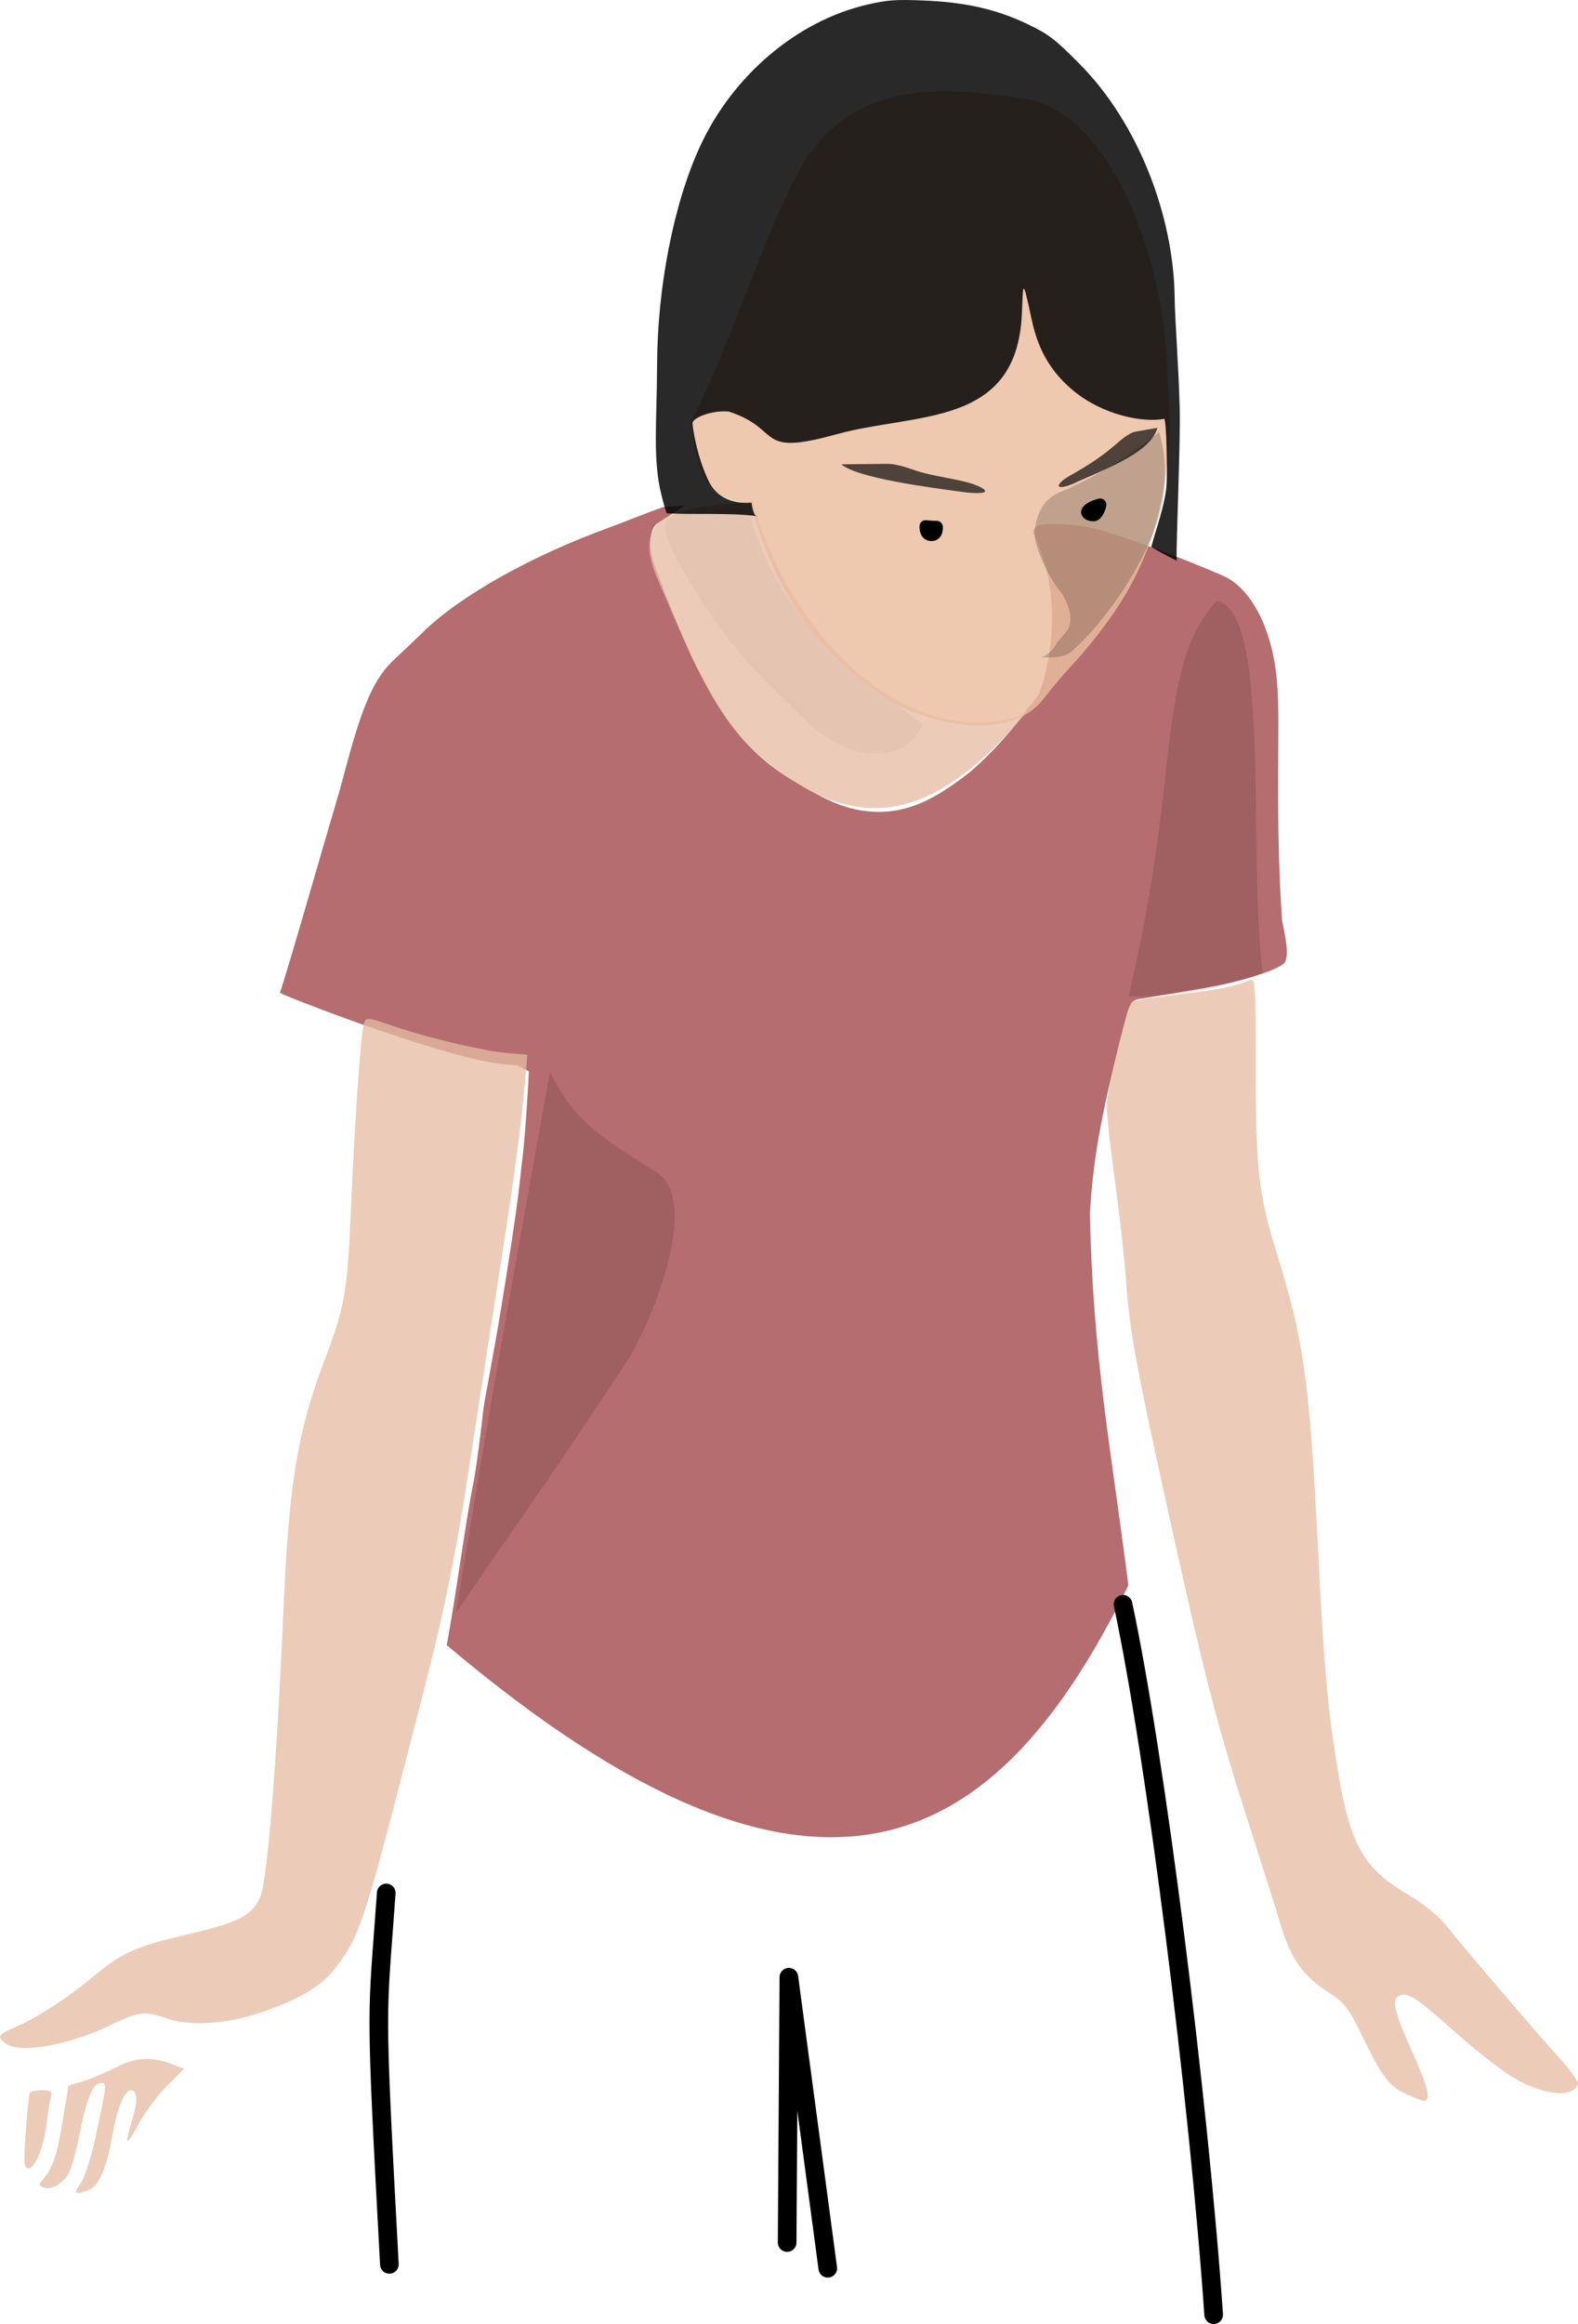 <?xml version="1.0" encoding="UTF-8" standalone="no"?>
<!-- Created with Inkscape (http://www.inkscape.org/) -->

<svg
   xmlns:dc="http://purl.org/dc/elements/1.1/"
   xmlns:cc="http://creativecommons.org/ns#"
   xmlns:rdf="http://www.w3.org/1999/02/22-rdf-syntax-ns#"
   xmlns:svg="http://www.w3.org/2000/svg"
   xmlns="http://www.w3.org/2000/svg"
   xmlns:sodipodi="http://sodipodi.sourceforge.net/DTD/sodipodi-0.dtd"
   xmlns:inkscape="http://www.inkscape.org/namespaces/inkscape"
   width="600"
   height="883.258"
   viewBox="0 0 600 883.258"
   id="svg4986"
   version="1.1"
   inkscape:version="0.91 r13725"
   sodipodi:docname="customer.svg">
  <defs
     id="defs4988">
    <marker
       inkscape:stockid="Arrow1Lstart"
       orient="auto"
       refY="0"
       refX="0"
       id="Arrow1Lstart"
       style="overflow:visible"
       inkscape:isstock="true">
      <path
         id="path6444"
         d="M 0,0 5,-5 -12.5,0 5,5 0,0 Z"
         style="fill:#000000;fill-opacity:0.35;fill-rule:evenodd;stroke:none;stroke-width:1pt;stroke-opacity:1"
         transform="matrix(0.8,0,0,0.8,10,0)"
         inkscape:connector-curvature="0" />
    </marker>
  </defs>
  <sodipodi:namedview
     id="base"
     pagecolor="#ffffff"
     bordercolor="#666666"
     borderopacity="1.0"
     inkscape:pageopacity="0.0"
     inkscape:pageshadow="2"
     inkscape:zoom="0.7"
     inkscape:cx="285.33573"
     inkscape:cy="268.86523"
     inkscape:document-units="px"
     inkscape:current-layer="layer5"
     showgrid="false"
     inkscape:window-width="1318"
     inkscape:window-height="721"
     inkscape:window-x="106"
     inkscape:window-y="7"
     inkscape:window-maximized="0"
     fit-margin-top="0"
     fit-margin-left="0"
     fit-margin-right="0"
     fit-margin-bottom="0"
     units="px" />
  <g
     inkscape:groupmode="layer"
     id="layer10"
     inkscape:label="fills"
     transform="translate(-552.848,-994.078)"
     style="display:inline">
    <path
       style="fill:#aa585b;fill-opacity:0.874;stroke:none;stroke-width:1px;stroke-linecap:butt;stroke-linejoin:miter;stroke-opacity:1"
       d="m 749.26,1398.872 c -11.102,-0.01 -29.946,-5.684 -52.712,-13.405 -12.898,-4.375 -36.377,-13.265 -37.253,-14.134 3.265,-9.555 17.223,-58.503 20.901,-70.657 0.955,-3.155 2.695,-9.381 3.866,-13.836 6.615,-25.144 11.208,-35.391 19.043,-42.482 1.961,-1.775 6.755,-6.332 10.653,-10.127 14.246,-13.87 41.186,-28.96 70.988,-39.763 4.593,-1.665 19.645,-7.721 20.683,-7.782 l 7.799,-0.46 -10.314,6.708 c -3.167,2.06 -3.422,8.752 -1.746,14.178 1.838,5.95 11.799,30.966 16.447,40.072 9.765,19.13 18.972,32.914 36.329,43.239 10.662,6.342 18.864,11.317 30.229,12.089 14.257,0.968 24.758,-5.4 35.647,-13.597 6.143,-4.629 16.027,-14.901 21.43,-22.534 3.883,-5.485 6.234,-6.182 7.984,-12.274 6.78,-23.598 3.122,-43.751 -3.357,-57.181 -0.959,-1.989 2.074,-3.212 2.074,-3.301 0,-0.269 12.3,-1.333 23.293,1.939 13.896,4.137 32.282,11.053 46.776,17.383 7.663,3.346 14.843,13.051 18.429,27.865 3.915,16.175 1.849,31.785 2.506,69.905 0.304,17.632 1.217,32.08 1.446,33.565 0.402,2.607 3.445,13.938 0.415,16.134 -5.106,3.701 -19.448,7.077 -25.625,8.302 -7.696,1.525 -21.97,3.76 -25.238,4.389 -6.125,1.18 -6.978,-0.618 -9.515,9.87 -10.254,39.516 -11.879,53.369 -13.201,72.127 1.227,55.906 8.139,89.799 14.647,141.451 -49.201,100.354 -117.188,142.676 -259.193,22.701 3.168,-16.104 7.214,-47.542 10.313,-62.435 1.125,-6.115 3.048,-21.183 3.449,-25.646 0.401,-4.464 3.591,-19.32 7.088,-40.849 7.12,-43.828 6.585,-45.067 8.002,-56.355 0.989,-7.873 2.359,-30.008 2.366,-32.742"
       id="path4243"
       inkscape:connector-curvature="0"
       sodipodi:nodetypes="cscsssssscssssscsssssssscsssccccccssc" />
    <path
       style="display:inline;fill:#e6bda2;fill-opacity:0.758;stroke:none;stroke-width:5;stroke-linecap:round;stroke-linejoin:round;stroke-miterlimit:4;stroke-dasharray:none;stroke-opacity:0.988"
       d="m 554.969,1770.677 c -3.444,-2.614 -3.015,-3.336 3.681,-6.207 8.173,-3.503 19.956,-11.136 29.608,-19.178 11.04,-9.199 15.789,-11.334 35.64,-16.023 19.849,-4.688 24.489,-7.039 27.844,-14.111 2.674,-5.635 6.306,-50.24 8.844,-108.63 2.111,-48.561 5.372,-68.553 15.521,-95.162 7.864,-20.616 8.847,-26.219 10.186,-58.042 1.348,-32.026 3.698,-66.043 4.827,-69.853 0.876,-2.958 1.091,-2.95 10.767,0.39 12.674,4.376 33.894,9.46 43.052,10.315 l 8.418,0.786 -0.541,6.234 c -1.899,21.886 -3.927,37.128 -10.619,79.799 -4.133,26.355 -9.034,57.941 -10.891,70.191 -4.74,31.263 -9.223,53.718 -16.033,80.314 -24.177,94.419 -25.034,97.163 -34.251,109.651 -5.267,7.136 -12.548,11.783 -26.457,16.888 -13.894,5.099 -28.721,6.36 -37.921,3.225 -9.007,-3.069 -10.794,-2.857 -22.231,2.644 -15.629,7.517 -34.249,10.712 -39.444,6.768 z"
       id="path4303"
       inkscape:connector-curvature="0" />
    <path
       style="display:inline;fill:#e6bda2;fill-opacity:0.758;stroke:none;stroke-width:5;stroke-linecap:round;stroke-linejoin:round;stroke-miterlimit:4;stroke-dasharray:none;stroke-opacity:0.988"
       d="m 1087.563,1789.903 c -6.574,-2.986 -9.114,-6.342 -16.83,-22.242 -5.156,-10.624 -6.641,-12.517 -13.028,-16.602 -9.285,-5.94 -14.073,-12.677 -17.737,-24.961 -1.622,-5.438 -6.863,-22.035 -11.647,-36.883 -12.354,-38.346 -16.815,-55.379 -29.693,-113.385 -13.428,-60.483 -16.378,-76.349 -17.57,-94.487 -0.488,-7.424 -2.357,-24.255 -4.154,-37.402 -1.797,-13.147 -3.267,-26.436 -3.267,-29.532 0,-5.452 7.622,-37.281 9.435,-39.402 0.493,-0.577 8.443,-1.937 17.665,-3.023 15.593,-1.835 21.26,-2.955 27.229,-5.381 2.212,-0.899 2.362,1.183 2.362,32.832 0,39.434 1.055,48.695 8.127,71.365 10.087,32.331 12.372,48.66 15.476,110.601 2.339,46.656 3.7,61.97 7.597,85.475 4.725,28.498 9.756,37.33 27,47.401 5.98,3.492 11.456,8.074 15.077,12.616 7.231,9.068 33.165,39.378 42.555,49.734 3.945,4.351 6.946,8.59 6.669,9.42 -1.87,5.61 -13.526,4.335 -25.105,-2.746 -4.497,-2.75 -14.317,-10.467 -21.82,-17.149 -14.805,-13.183 -17.556,-14.971 -20.998,-13.65 -3.167,1.215 -1.931,6.306 5.548,22.843 5.562,12.299 6.618,17.182 3.696,17.1 -0.58,-0.016 -3.545,-1.16 -6.588,-2.542 z"
       id="path4305"
       inkscape:connector-curvature="0" />
    <path
       sodipodi:nodetypes="ccccccc"
       inkscape:connector-curvature="0"
       id="path6435"
       d="m 700.899,1854.614 c -5.615,-104.139 -4.683,-91.679 -1.186,-141.144 M 979.848,1603.759 c 12.329,57.409 28.894,188.93 34.468,269.983 m -146.722,-17.643 -14.793,-110.608 -0.662,100.831"
       style="fill:none;fill-opacity:0.875;fill-rule:evenodd;stroke:#000000;stroke-width:7.087;stroke-linecap:round;stroke-linejoin:round;stroke-miterlimit:4;stroke-dasharray:none;stroke-opacity:1" />
  </g>
  <g
     inkscape:groupmode="layer"
     id="layer6"
     inkscape:label="shadow"
     style="display:inline"
     transform="translate(-380.214,-986.325)">
    <path
       style="fill:#000000;fill-opacity:0.119;fill-rule:evenodd;stroke:none;stroke-width:1px;stroke-linecap:butt;stroke-linejoin:miter;stroke-opacity:1"
       d="m 589.335,1393.515 c 9.224,19.667 21.108,25.91 40.495,38.337 17.418,11.166 -2.433,58.366 -11.473,72.215 -22.965,35.179 -39.146,57.901 -64.791,95.162 13.749,-83.689 20.888,-122.701 35.77,-205.715 z"
       id="path4401"
       inkscape:connector-curvature="0"
       sodipodi:nodetypes="csscc" />
    <path
       style="fill:#000000;fill-opacity:0.119;fill-rule:evenodd;stroke:none;stroke-width:1px;stroke-linecap:butt;stroke-linejoin:miter;stroke-opacity:1"
       d="m 842.936,1214.648 c -16.033,16.691 -16.919,45.399 -21.12,79.557 -3.849,31.297 -7.475,48.636 -12.462,70.832 16.842,0.071 35.41,-2.679 50.98,-8.972 -5.759,-47.255 3.167,-137.343 -17.398,-141.417 z"
       id="path4403"
       inkscape:connector-curvature="0"
       sodipodi:nodetypes="csccc" />
    <path
       style="fill:#000000;fill-opacity:0.119;fill-rule:evenodd;stroke:none;stroke-width:1px;stroke-linecap:butt;stroke-linejoin:miter;stroke-opacity:1"
       d="m 664.573,1179.183 c -9.752,-0.044 -17.319,0.473 -24.932,2.27 -4.457,1.052 -10.839,1.479 -1.909,17.658 16.816,30.464 28.888,41.938 49.68,61.751 15.932,15.182 37.179,16.265 43.694,0.743 -21.586,-16.536 -54.417,-36.002 -66.533,-82.421 z"
       id="path4405"
       inkscape:connector-curvature="0"
       sodipodi:nodetypes="cssscc" />
  </g>
  <g
     inkscape:groupmode="layer"
     id="layer3"
     inkscape:label="head fill"
     style="display:inline"
     transform="translate(-380.214,-994.078)">
    <path
       style="display:inline;fill:#e6bda2;fill-opacity:0.758;fill-rule:evenodd;stroke:none;stroke-width:10;stroke-linecap:round;stroke-linejoin:round;stroke-miterlimit:4;stroke-dasharray:none;stroke-opacity:1"
       d="m 666.278,1184.253 c -18.582,3.883 -49.126,-0.268 -35.972,30.034 10.925,25.165 20.821,51.329 37.563,65.967 38.826,33.946 68.225,24.824 101.979,-14.626 -47.03,15.588 -90.553,-33.078 -103.57,-81.374 z"
       id="path4291"
       inkscape:connector-curvature="0"
       sodipodi:nodetypes="csscc" />
    <path
       sodipodi:nodetypes="cccssssssc"
       inkscape:connector-curvature="0"
       id="path4254"
       d="m 642.772,1154.498 c 2.866,18.288 5.288,30.123 22.691,30.732 10.893,38.411 27.443,57.71 54.248,75.903 18.897,9.79 45.608,13.737 57.408,-1.595 9.259,-12.031 11.926,-12.951 22.163,-26.437 15.434,-20.334 24.326,-41.963 25.613,-75.6 0.342,-8.953 -1.379,-36.429 -3.218,-46.38 -8.625,-46.669 -29.469,-76.51 -52.094,-79.547 -22.729,-3.051 -60.474,-9.968 -82.205,21.944 -13.781,20.238 -29.778,73.738 -44.607,100.981 z"
       style="display:inline;fill:#eabd9f;fill-opacity:0.826;fill-rule:evenodd;stroke:none;stroke-width:10;stroke-linecap:round;stroke-linejoin:round;stroke-miterlimit:4;stroke-dasharray:none;stroke-opacity:1" />
    <path
       style="display:inline;fill:#000000;fill-opacity:0.839;stroke:none;stroke-width:5;stroke-linecap:round;stroke-linejoin:round;stroke-miterlimit:4;stroke-dasharray:none;stroke-opacity:0.988"
       d="m 633.914,1189.165 c 0,0 -0.1,1.393 -2.199,-6.946 -3.403,-13.519 -1.735,-27.922 -1.661,-49.344 0.103,-29.808 6.345,-61.541 16.373,-83.248 12.449,-26.945 36.886,-47.633 63.543,-53.793 7.721,-1.784 10.805,-2.006 21.626,-1.556 14.781,0.615 26.973,3.02 39.346,8.982 8.1,3.903 10.194,5.501 19.625,14.973 22.766,22.868 35.937,58.478 36.284,88.894 0.095,8.356 1.478,25.279 1.925,42.21 0.34,12.904 -1.415,51.737 -1.163,57.815 -4.533,-2.163 -9.662,-5.194 -9.662,-5.194 1.641,-6.305 5.3,-16.167 5.809,-23.453 0.338,-4.831 0.03,-25.441 -0.943,-25.254 -7.959,1.535 -23.312,-1.363 -34.698,-10.875 -10.942,-9.142 -14.053,-19.441 -15.799,-27.614 -3.436,-16.083 -3.032,-12.752 -3.569,-1.208 -2.006,43.133 -40.285,37.204 -70.501,45.568 -31.196,8.635 -20.221,-1.861 -40.867,-8.622 -6.726,-0.61 -13.861,2.413 -13.861,4.412 0,1.141 1.479,12.411 6.204,22.126 4.725,9.716 16.226,8.058 16.226,8.058 0.844,6.111 2.32,5.209 2.32,5.209 -8.875,-1.443 -25.38,-0.575 -34.357,-1.144 z"
       id="path4278"
       inkscape:connector-curvature="0"
       sodipodi:nodetypes="csssssssssccsssssscssccc" />
    <path
       style="fill:#e6bda2;fill-opacity:0.758;stroke:none;stroke-width:5;stroke-linecap:round;stroke-linejoin:round;stroke-miterlimit:4;stroke-dasharray:none;stroke-opacity:0.988"
       d="m 410.844,1823.859 c 1.495,-2.042 4.016,-9.786 5.602,-17.21 4.532,-21.218 4.505,-20.922 1.968,-20.922 -2.903,0 -5.274,5.915 -8.116,20.247 -1.251,6.31 -3.145,12.819 -4.208,14.463 -2.49,3.85 -6.549,6 -9.318,4.938 -1.892,-0.726 -1.928,-1.127 -0.271,-3.032 3.794,-4.362 5.388,-9.06 7.545,-22.244 l 2.195,-13.416 5.369,-1.608 c 2.953,-0.884 8.669,-3.292 12.702,-5.35 7.703,-3.931 13.814,-4.181 22.096,-0.906 l 3.783,1.496 -6.482,6.486 c -3.565,3.567 -8.44,10.1 -10.833,14.517 -4.866,8.981 -5.42,8.505 -2.306,-1.983 2.114,-7.118 1.874,-10.908 -0.69,-10.908 -2.251,0 -5.166,7.018 -6.753,16.255 -2.249,13.089 -5.217,20.16 -9.08,21.628 -5.366,2.04 -6.088,1.488 -3.203,-2.451 z"
       id="path4307"
       inkscape:connector-curvature="0" />
    <path
       style="fill:#e6bda2;fill-opacity:0.758;stroke:none;stroke-width:5;stroke-linecap:round;stroke-linejoin:round;stroke-miterlimit:4;stroke-dasharray:none;stroke-opacity:0.988"
       d="m 389.991,1804.286 c 0.535,-7.61 1.244,-14.291 1.575,-14.848 0.331,-0.557 2.429,-1.012 4.663,-1.012 3.222,0 3.923,0.488 3.393,2.362 -0.368,1.299 -1.088,5.703 -1.601,9.786 -1.196,9.515 -4.39,17.548 -6.979,17.548 -1.73,0 -1.883,-2.007 -1.051,-13.836 z"
       id="path4309"
       inkscape:connector-curvature="0" />
  </g>
  <g
     inkscape:groupmode="layer"
     id="layer5"
     inkscape:label="face"
     transform="translate(-380.214,-994.078)">
    <path
       sodipodi:nodetypes="sssccs"
       inkscape:connector-curvature="0"
       id="path4262"
       d="m 750.742,1178.239 c -5.679,-2.14 -16.031,-3.02 -23.278,-5.643 -2.561,-0.927 -7.038,-2.263 -9.609,-2.238 l -17.71,0.176 c 5.884,5.218 33.567,8.837 47.785,10.724 9.996,0.892 7.369,-1.302 2.812,-3.019 z"
       style="display:inline;fill:#000000;fill-opacity:0.671;fill-rule:evenodd;stroke:none;stroke-width:1px;stroke-linecap:butt;stroke-linejoin:miter;stroke-opacity:1" />
    <path
       style="display:inline;fill:#000000;fill-opacity:0.671;fill-rule:evenodd;stroke:none;stroke-width:1px;stroke-linecap:butt;stroke-linejoin:miter;stroke-opacity:1"
       d="m 786.472,1175.188 c 5.261,-3.027 11.356,-6.518 17.2,-11.542 2.065,-1.775 5.658,-5.057 8.19,-5.501 l 8.428,-1.478 c -2.219,8.72 -17.516,14.823 -30.117,20.346 -9.029,4.381 -9.167,1.32 -3.7,-1.825 z"
       id="path4260"
       inkscape:connector-curvature="0"
       sodipodi:nodetypes="sssccs" />
    <path
       style="display:inline;fill:none;fill-opacity:1;stroke:#000000;stroke-width:4.724;stroke-linecap:round;stroke-linejoin:round;stroke-miterlimit:4;stroke-dasharray:none;stroke-opacity:1"
       d="m 736.359,1194.355 c 0,2.24 -0.71,2.983 -2.028,2.983 -1.318,0 -2.148,-0.981 -2.148,-3.221 2.723,0.34 4.176,0.239 4.176,0.239 z"
       id="path4354"
       inkscape:connector-curvature="0"
       sodipodi:nodetypes="cscc" />
    <path
       style="display:inline;fill:none;fill-opacity:1;stroke:#000000;stroke-width:4.724;stroke-linecap:round;stroke-linejoin:round;stroke-miterlimit:4;stroke-dasharray:none;stroke-opacity:1"
       d="m 798.518,1185.884 c 0,0.659 -1.188,3.937 -2.505,3.937 -1.318,0 -2.386,-0.534 -2.386,-1.193 0.623,-1.703 4.892,-2.744 4.892,-2.744 z"
       id="path4356"
       inkscape:connector-curvature="0"
       sodipodi:nodetypes="cscc" />
    <path
       style="display:inline;fill:#000000;fill-opacity:0.196;fill-rule:evenodd;stroke:none;stroke-width:1px;stroke-linecap:butt;stroke-linejoin:miter;stroke-opacity:1"
       d="m 784.194,1180.72 c -7.648,2.745 -9.622,8.913 -10.504,14.35 -1.284,7.92 9.181,23.971 9.637,23.655 4.295,6.094 4.881,12.174 2.501,15.182 -4.207,5.318 -3.223,3.35 -4.207,5.318 -0.747,1.494 -4.117,5.018 -6.141,4.547 0,0 8.524,1.066 11.985,-1.942 12.107,-10.521 26.542,-31.042 32.52,-48.703 6.493,-19.181 0.954,-34.838 0.954,-34.838 -11.604,9.41 -23.87,16.838 -36.747,22.43 z"
       id="path4252"
       inkscape:connector-curvature="0"
       sodipodi:nodetypes="cscsscsscc" />
  </g>
</svg>
